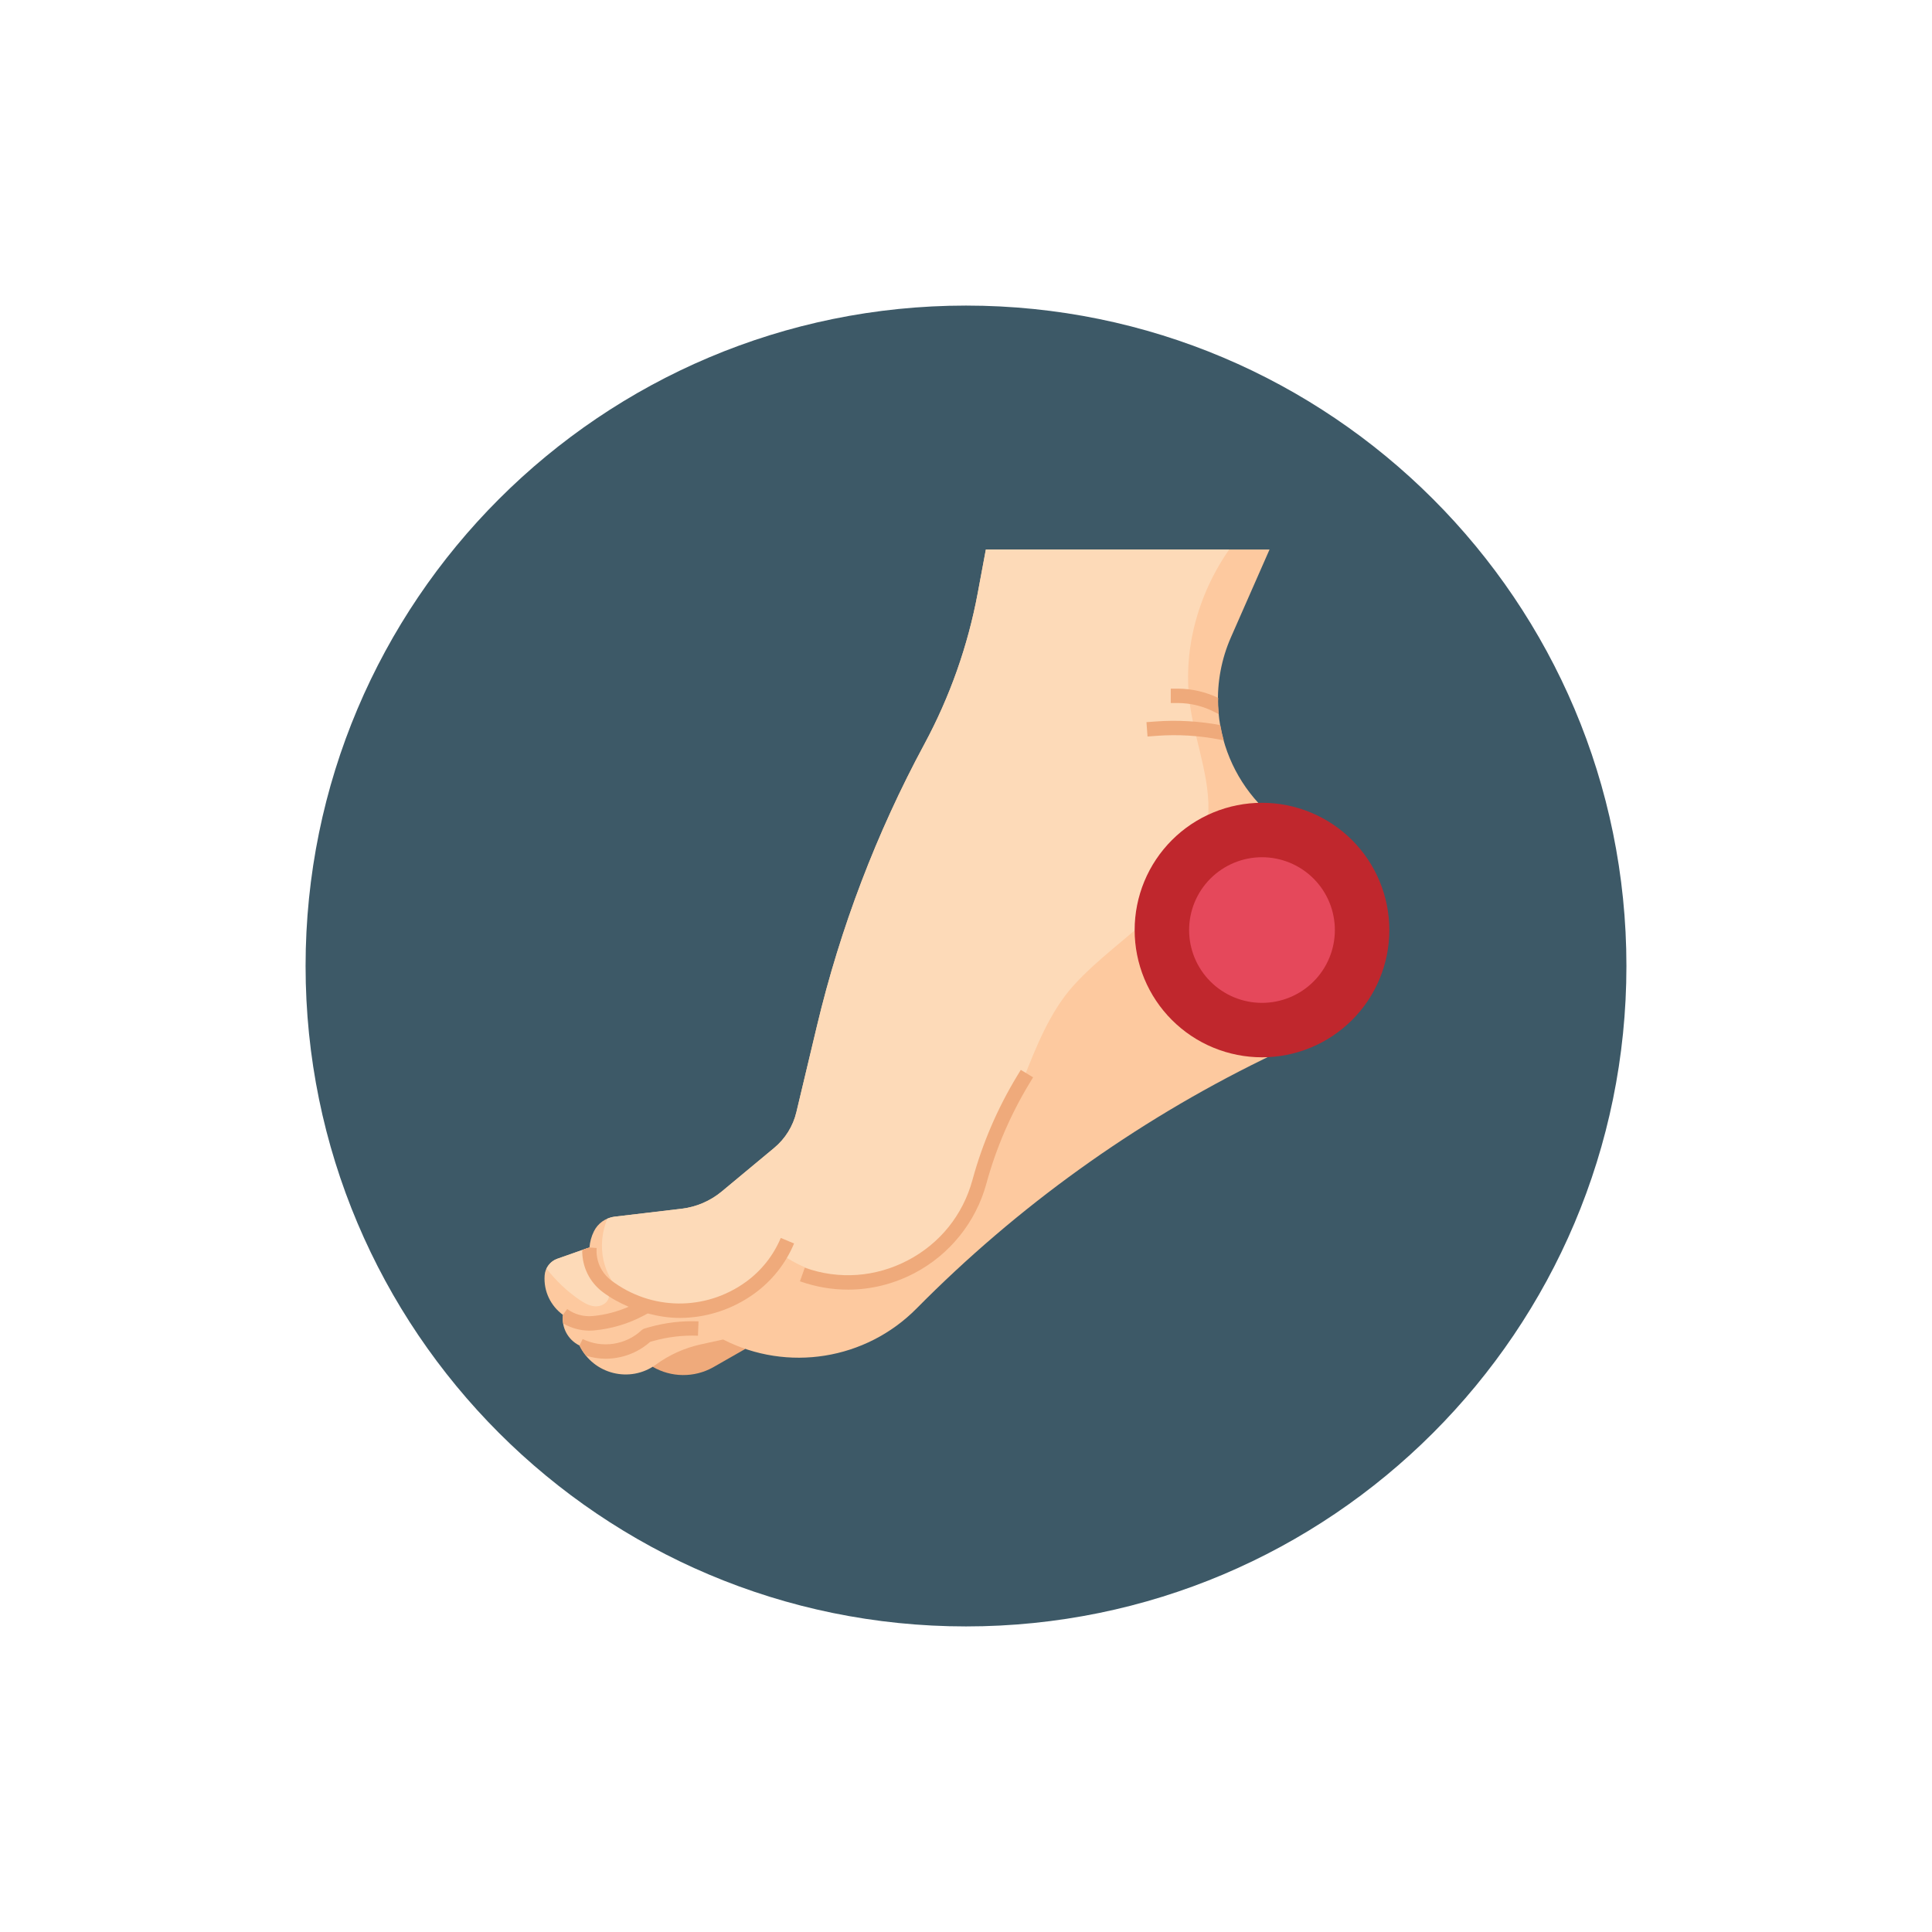 <svg xmlns="http://www.w3.org/2000/svg" xmlns:xlink="http://www.w3.org/1999/xlink" width="1024" zoomAndPan="magnify" viewBox="0 0 768 768" height="1024" preserveAspectRatio="xMidYMid meet" version="1.0"><defs><clipPath id="cb8c8b573e"><path d="M 121.473 121.473 L 646.527 121.473 L 646.527 646.527 L 121.473 646.527 Z M 121.473 121.473 " clip-rule="nonzero"/></clipPath><clipPath id="ac089fef76"><path d="M 384 121.473 C 239.012 121.473 121.473 239.012 121.473 384 C 121.473 528.988 239.012 646.527 384 646.527 C 528.988 646.527 646.527 528.988 646.527 384 C 646.527 239.012 528.988 121.473 384 121.473 Z M 384 121.473 " clip-rule="nonzero"/></clipPath><clipPath id="a790eeb003"><path d="M 216 218.207 L 505 218.207 L 505 547 L 216 547 Z M 216 218.207 " clip-rule="nonzero"/></clipPath><clipPath id="7d38eaef49"><path d="M 239 218.207 L 489 218.207 L 489 523 L 239 523 Z M 239 218.207 " clip-rule="nonzero"/></clipPath><clipPath id="c0132c3cca"><path d="M 451 319 L 552.828 319 L 552.828 421 L 451 421 Z M 451 319 " clip-rule="nonzero"/></clipPath></defs><g clip-path="url(#cb8c8b573e)"><g clip-path="url(#ac089fef76)"><path fill="#3d5967" d="M 121.473 121.473 L 646.527 121.473 L 646.527 646.527 L 121.473 646.527 Z M 121.473 121.473 " fill-opacity="1" fill-rule="nonzero"/></g></g><path fill="#efaa7b" d="M 259.406 543.297 C 266.77 547.598 275.902 547.734 283.426 543.555 L 296.293 536.203 L 288.496 525.199 L 267.137 528.941 L 259.402 543.297 Z M 259.406 543.297 " fill-opacity="1" fill-rule="nonzero"/><g clip-path="url(#a790eeb003)"><path fill="#fdc99f" d="M 234.277 495.891 L 221.535 500.379 C 218.703 501.375 216.727 503.953 216.504 506.945 C 216.016 513.398 219.012 519.199 223.785 522.684 C 223.16 527.582 225.652 532.566 230.359 534.867 C 235.898 546.32 250.477 549.949 260.746 542.441 C 266.059 538.562 272.121 535.832 278.543 534.422 L 287.449 532.469 C 313.031 545.562 344.148 540.578 364.352 520.145 C 404.367 479.664 450.906 446.199 502.031 421.145 L 503.855 420.254 L 500.273 319.258 C 490.562 308.699 484.828 294.996 484.207 280.543 C 483.805 271.203 485.555 261.898 489.312 253.344 L 504.656 218.449 L 391.891 218.449 L 388.672 235.719 C 384.758 256.719 377.602 276.984 367.461 295.793 C 348.422 331.109 334.07 368.754 324.766 407.777 L 316.57 442.129 C 315.246 447.684 312.16 452.656 307.766 456.309 L 286.898 473.652 C 282.355 477.426 276.82 479.809 270.953 480.5 L 244.32 483.656 C 240.762 484.078 237.664 486.27 236.082 489.484 C 235.066 491.543 234.496 493.719 234.324 495.902 L 234.27 495.902 Z M 234.277 495.891 " fill-opacity="1" fill-rule="nonzero"/></g><g clip-path="url(#7d38eaef49)"><path fill="#fddab8" d="M 239.961 501.219 C 241.934 509.723 248.188 517.121 256.25 520.477 C 265.914 524.5 277.227 522.691 286.617 518.07 C 296.012 513.449 303.875 506.289 311.598 499.223 C 329.32 511.234 353.918 510.793 370.023 496.691 C 376.324 491.172 381.098 484.129 385.281 476.871 C 393.914 461.875 400.262 445.703 406.578 429.598 C 411.715 416.492 417.379 402.059 426.855 391.637 C 436.332 381.223 448.004 373.062 458.266 363.422 C 468.527 353.773 477.68 341.934 479.848 328.023 C 482.289 312.352 475.566 296.875 473.172 281.199 C 469.828 259.312 475.984 236.562 488.621 218.434 L 391.891 218.434 L 388.672 235.699 C 384.758 256.699 377.602 276.969 367.461 295.777 C 348.422 331.09 334.07 368.734 324.758 407.758 L 316.566 442.113 C 315.242 447.664 312.152 452.641 307.758 456.293 L 286.891 473.637 C 282.348 477.41 276.812 479.789 270.945 480.484 L 244.316 483.637 C 243.297 483.758 242.332 484.062 241.41 484.457 C 239.258 489.734 238.664 495.656 239.949 501.215 Z M 239.961 501.219 " fill-opacity="1" fill-rule="nonzero"/></g><path fill="#efaa7b" d="M 405.781 425.297 L 404.312 427.711 C 396.5 440.613 390.527 454.523 386.562 469.055 C 382.77 482.973 373.633 494.328 360.844 501.02 C 348.055 507.707 333.508 508.75 319.906 503.945 L 317.992 509.34 C 324.262 511.555 330.695 512.652 337.102 512.652 C 346.164 512.652 355.164 510.449 363.496 506.094 C 377.504 498.758 387.934 485.809 392.086 470.555 C 395.91 456.535 401.672 443.121 409.207 430.672 L 410.676 428.258 L 405.773 425.285 Z M 405.781 425.297 " fill-opacity="1" fill-rule="nonzero"/><g clip-path="url(#c0132c3cca)"><path fill="#c0272d" d="M 552.281 369.707 C 552.281 371.363 552.199 373.02 552.035 374.668 C 551.875 376.316 551.633 377.953 551.309 379.578 C 550.984 381.203 550.582 382.805 550.102 384.391 C 549.621 385.977 549.062 387.535 548.426 389.066 C 547.793 390.598 547.086 392.094 546.305 393.555 C 545.523 395.016 544.672 396.434 543.75 397.812 C 542.828 399.188 541.844 400.52 540.789 401.797 C 539.738 403.078 538.625 404.305 537.453 405.477 C 536.281 406.648 535.055 407.758 533.773 408.809 C 532.492 409.859 531.16 410.848 529.785 411.766 C 528.406 412.688 526.984 413.539 525.523 414.32 C 524.059 415.102 522.562 415.809 521.031 416.441 C 519.5 417.074 517.941 417.633 516.355 418.113 C 514.77 418.594 513.16 418.996 511.535 419.32 C 509.91 419.645 508.273 419.887 506.621 420.047 C 504.973 420.211 503.316 420.293 501.66 420.293 C 500.004 420.293 498.348 420.211 496.699 420.047 C 495.047 419.887 493.41 419.645 491.785 419.32 C 490.156 418.996 488.551 418.594 486.965 418.113 C 485.379 417.633 483.82 417.074 482.289 416.441 C 480.758 415.809 479.258 415.102 477.797 414.32 C 476.336 413.539 474.914 412.688 473.535 411.766 C 472.156 410.848 470.828 409.859 469.547 408.809 C 468.266 407.758 467.039 406.648 465.867 405.477 C 464.691 404.305 463.582 403.078 462.531 401.797 C 461.477 400.52 460.492 399.188 459.57 397.812 C 458.648 396.434 457.797 395.016 457.016 393.555 C 456.234 392.094 455.527 390.598 454.891 389.066 C 454.258 387.535 453.699 385.977 453.219 384.391 C 452.738 382.805 452.336 381.203 452.012 379.578 C 451.688 377.953 451.445 376.316 451.281 374.668 C 451.121 373.02 451.039 371.363 451.039 369.707 C 451.039 368.051 451.121 366.398 451.281 364.75 C 451.445 363.102 451.688 361.465 452.012 359.84 C 452.336 358.215 452.738 356.609 453.219 355.023 C 453.699 353.438 454.258 351.883 454.891 350.352 C 455.527 348.82 456.234 347.324 457.016 345.863 C 457.797 344.402 458.648 342.984 459.57 341.605 C 460.492 340.227 461.477 338.898 462.531 337.617 C 463.582 336.336 464.691 335.113 465.867 333.941 C 467.039 332.77 468.266 331.656 469.547 330.605 C 470.828 329.555 472.156 328.57 473.535 327.648 C 474.914 326.73 476.336 325.879 477.797 325.098 C 479.258 324.316 480.758 323.609 482.289 322.977 C 483.82 322.34 485.379 321.785 486.965 321.301 C 488.551 320.82 490.156 320.418 491.785 320.098 C 493.41 319.773 495.047 319.531 496.699 319.367 C 498.348 319.207 500.004 319.125 501.66 319.125 C 503.316 319.125 504.973 319.207 506.621 319.367 C 508.273 319.531 509.91 319.773 511.535 320.098 C 513.16 320.418 514.77 320.82 516.355 321.301 C 517.941 321.785 519.5 322.34 521.031 322.977 C 522.562 323.609 524.059 324.316 525.523 325.098 C 526.984 325.879 528.406 326.73 529.785 327.648 C 531.16 328.57 532.492 329.555 533.773 330.605 C 535.055 331.656 536.281 332.77 537.453 333.941 C 538.625 335.113 539.738 336.336 540.789 337.617 C 541.844 338.898 542.828 340.227 543.75 341.605 C 544.672 342.984 545.523 344.402 546.305 345.863 C 547.086 347.324 547.793 348.82 548.426 350.352 C 549.062 351.883 549.621 353.438 550.102 355.023 C 550.582 356.609 550.984 358.215 551.309 359.84 C 551.633 361.465 551.875 363.102 552.035 364.75 C 552.199 366.398 552.281 368.051 552.281 369.707 Z M 552.281 369.707 " fill-opacity="1" fill-rule="nonzero"/></g><path fill="#e5485b" d="M 530.629 369.707 C 530.629 370.656 530.582 371.602 530.488 372.547 C 530.395 373.488 530.258 374.426 530.07 375.355 C 529.887 376.285 529.656 377.203 529.383 378.109 C 529.105 379.02 528.785 379.91 528.422 380.785 C 528.059 381.66 527.656 382.52 527.207 383.355 C 526.762 384.191 526.273 385.004 525.746 385.789 C 525.219 386.578 524.656 387.34 524.055 388.074 C 523.449 388.805 522.816 389.508 522.145 390.176 C 521.473 390.848 520.77 391.484 520.039 392.086 C 519.305 392.688 518.543 393.25 517.754 393.777 C 516.965 394.305 516.152 394.789 515.316 395.238 C 514.48 395.684 513.621 396.09 512.746 396.453 C 511.871 396.816 510.977 397.133 510.07 397.41 C 509.16 397.684 508.242 397.914 507.312 398.098 C 506.379 398.285 505.445 398.422 504.5 398.516 C 503.555 398.609 502.609 398.656 501.66 398.656 C 500.711 398.656 499.766 398.609 498.82 398.516 C 497.875 398.422 496.938 398.285 496.008 398.098 C 495.078 397.914 494.16 397.684 493.25 397.41 C 492.344 397.133 491.449 396.816 490.574 396.453 C 489.699 396.09 488.84 395.684 488.004 395.238 C 487.168 394.789 486.355 394.305 485.566 393.777 C 484.777 393.25 484.016 392.688 483.281 392.086 C 482.551 391.484 481.848 390.848 481.176 390.176 C 480.504 389.508 479.867 388.805 479.266 388.074 C 478.664 387.34 478.102 386.578 477.574 385.789 C 477.047 385.004 476.559 384.191 476.113 383.355 C 475.664 382.52 475.258 381.66 474.895 380.785 C 474.531 379.91 474.215 379.02 473.938 378.109 C 473.664 377.203 473.434 376.285 473.246 375.355 C 473.062 374.426 472.922 373.488 472.832 372.547 C 472.738 371.602 472.691 370.656 472.691 369.707 C 472.691 368.762 472.738 367.812 472.832 366.871 C 472.922 365.926 473.062 364.992 473.246 364.062 C 473.434 363.133 473.664 362.211 473.938 361.305 C 474.215 360.398 474.531 359.508 474.895 358.629 C 475.258 357.754 475.664 356.898 476.113 356.062 C 476.559 355.227 477.047 354.414 477.574 353.625 C 478.102 352.836 478.664 352.078 479.266 351.344 C 479.867 350.609 480.504 349.91 481.176 349.238 C 481.848 348.57 482.551 347.934 483.281 347.332 C 484.016 346.73 484.777 346.164 485.566 345.641 C 486.355 345.113 487.168 344.625 488.004 344.18 C 488.84 343.73 489.699 343.328 490.574 342.965 C 491.449 342.602 492.344 342.281 493.25 342.008 C 494.16 341.73 495.078 341.5 496.008 341.316 C 496.938 341.133 497.875 340.992 498.82 340.898 C 499.766 340.809 500.711 340.762 501.66 340.762 C 502.609 340.762 503.555 340.809 504.5 340.898 C 505.445 340.992 506.379 341.133 507.312 341.316 C 508.242 341.5 509.16 341.73 510.07 342.008 C 510.977 342.281 511.871 342.602 512.746 342.965 C 513.621 343.328 514.48 343.73 515.316 344.18 C 516.152 344.625 516.965 345.113 517.754 345.641 C 518.543 346.164 519.305 346.73 520.039 347.332 C 520.77 347.934 521.473 348.57 522.145 349.238 C 522.816 349.91 523.449 350.609 524.055 351.344 C 524.656 352.078 525.219 352.836 525.746 353.625 C 526.273 354.414 526.762 355.227 527.207 356.062 C 527.656 356.898 528.059 357.754 528.422 358.629 C 528.785 359.508 529.105 360.398 529.383 361.305 C 529.656 362.211 529.887 363.133 530.07 364.062 C 530.258 364.992 530.395 365.926 530.488 366.871 C 530.582 367.812 530.629 368.762 530.629 369.707 Z M 530.629 369.707 " fill-opacity="1" fill-rule="nonzero"/><path fill="#efaa7b" d="M 258.434 533.414 L 259.609 533.082 C 265.418 531.445 271.422 530.734 277.449 530.969 L 277.672 525.25 C 271.051 524.992 264.434 525.77 258.031 527.582 L 256.211 528.105 C 255.773 528.234 255.375 528.461 255.043 528.77 C 248.773 534.664 239.371 536.078 231.617 532.293 L 230.359 534.863 C 231.078 536.355 231.969 537.695 232.973 538.918 C 235.508 539.695 238.121 540.113 240.734 540.113 C 247.141 540.113 253.5 537.812 258.434 533.414 Z M 258.434 533.414 " fill-opacity="1" fill-rule="nonzero"/><path fill="#efaa7b" d="M 465.398 273.746 L 465.398 279.469 L 468.203 279.469 C 473.297 279.469 478.367 280.719 482.914 283.09 L 484.5 283.895 C 484.391 282.781 484.254 281.664 484.207 280.535 C 484.16 279.492 484.242 278.461 484.254 277.426 C 479.25 275.051 473.75 273.75 468.203 273.75 L 465.398 273.75 Z M 465.398 273.746 " fill-opacity="1" fill-rule="nonzero"/><path fill="#efaa7b" d="M 459.328 286.801 L 455.738 287.066 L 456.16 292.777 L 459.754 292.508 C 468.227 291.871 476.746 292.395 485.074 294.031 L 486.453 294.305 C 485.898 292.312 485.445 290.285 485.09 288.234 C 476.609 286.668 467.965 286.156 459.328 286.801 Z M 459.328 286.801 " fill-opacity="1" fill-rule="nonzero"/><path fill="#fddab8" d="M 230.328 516.66 C 232.219 517.945 234.281 519.152 236.562 519.289 C 238.844 519.426 241.359 518.172 241.941 515.969 C 242.578 513.559 240.824 511.25 239.371 509.23 C 236.562 505.32 234.582 500.859 233.418 496.195 L 221.527 500.379 C 219.586 501.066 218.098 502.52 217.25 504.312 C 220.973 509.051 225.34 513.277 230.328 516.66 Z M 230.328 516.66 " fill-opacity="1" fill-rule="nonzero"/><path fill="#efaa7b" d="M 236.191 528.855 C 243.164 528.203 249.828 526.207 256.004 522.906 L 257.48 522.117 C 261.641 523.199 265.871 523.898 270.133 523.898 C 280.539 523.898 290.961 520.664 299.91 514.184 C 306.887 509.129 312.332 502.258 315.656 494.305 L 310.371 492.094 C 307.449 499.074 302.664 505.102 296.547 509.547 C 280.41 521.23 258.891 521.012 242.992 509 C 238.965 505.957 236.793 501.133 237.172 496.109 L 234.266 495.883 L 231.445 496.875 C 231.328 503.406 234.266 509.578 239.531 513.562 C 242.781 516.02 246.285 517.883 249.879 519.461 C 245.359 521.426 240.59 522.684 235.641 523.148 C 232.043 523.496 228.395 522.5 225.465 520.359 L 223.773 522.672 C 223.625 523.82 223.688 524.965 223.871 526.086 C 227.027 527.922 230.586 528.941 234.242 528.941 C 234.883 528.941 235.531 528.914 236.18 528.852 Z M 236.191 528.855 " fill-opacity="1" fill-rule="nonzero"/></svg>